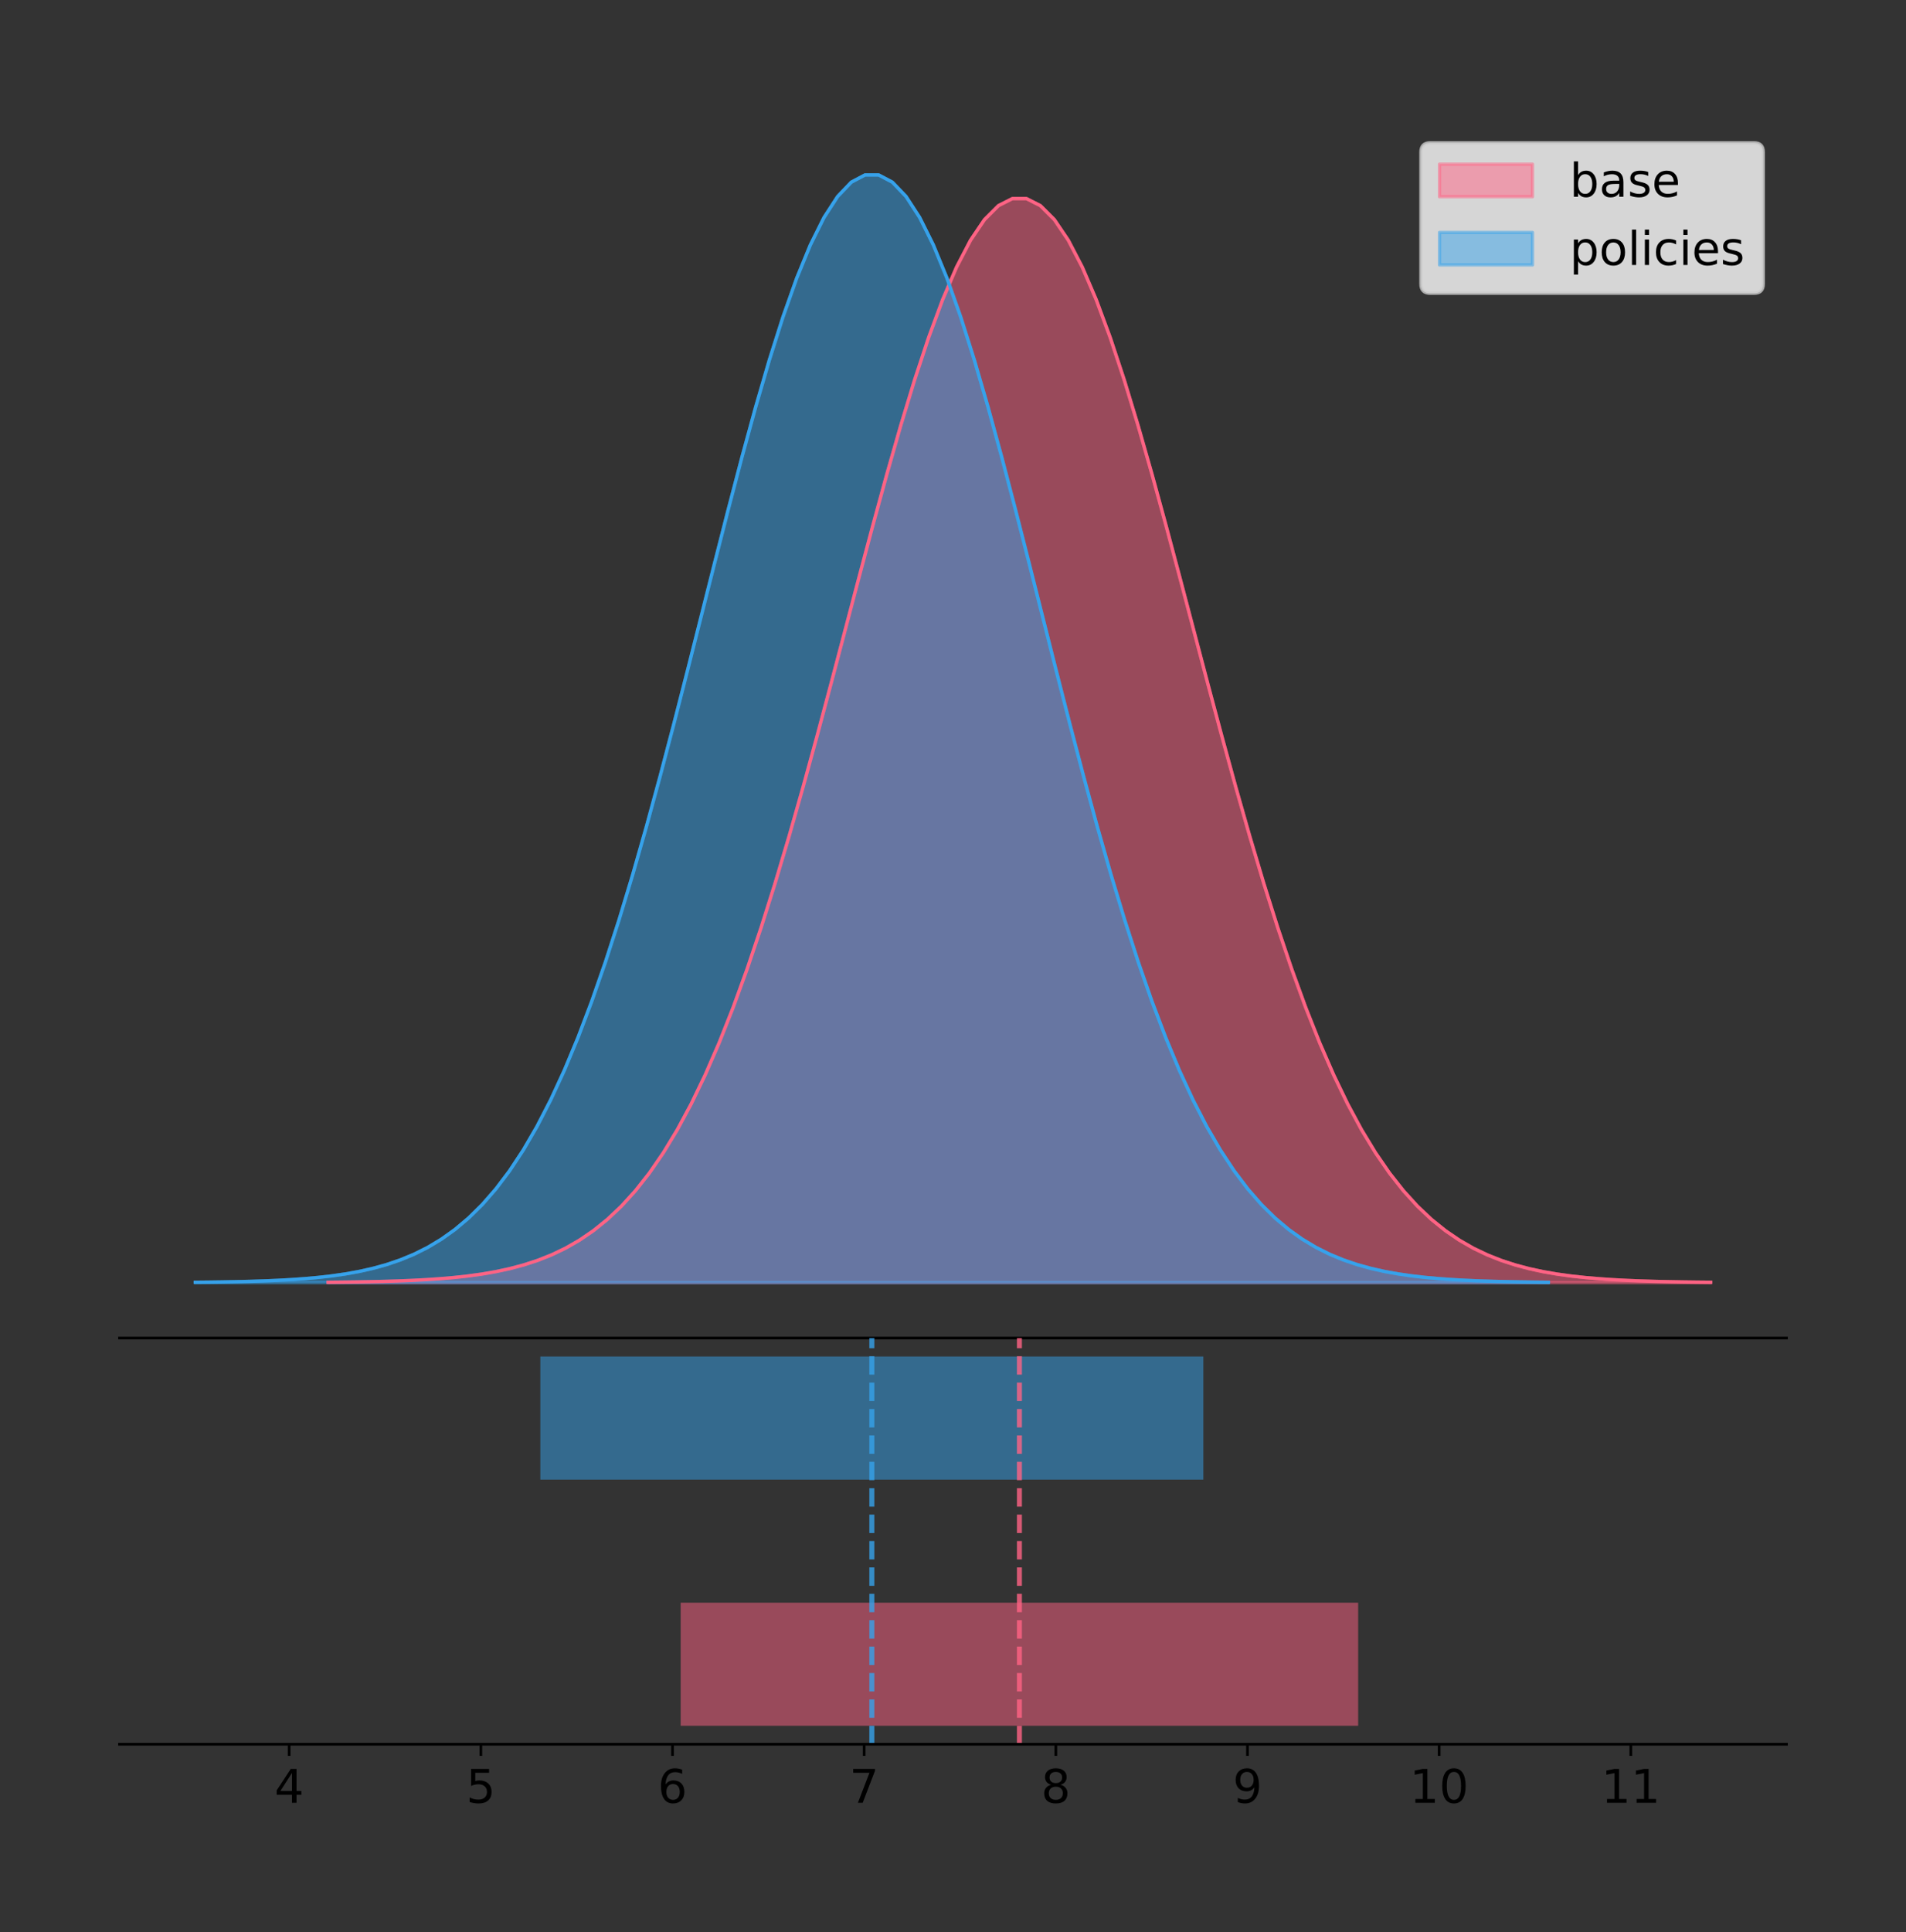 <?xml version="1.0" encoding="utf-8" standalone="no"?>
<!DOCTYPE svg PUBLIC "-//W3C//DTD SVG 1.1//EN"
  "http://www.w3.org/Graphics/SVG/1.1/DTD/svg11.dtd">
<!-- Created with matplotlib (https://matplotlib.org/) -->
<svg height="581.789pt" version="1.1" viewBox="0 0 574.2 581.789" width="574.2pt" xmlns="http://www.w3.org/2000/svg" xmlns:xlink="http://www.w3.org/1999/xlink">
 <rect x="0" y="0" width="574.2" height="581.789" fill="#333333" stroke="none"/>
 <defs>
  <style type="text/css">
*{stroke-linecap:butt;stroke-linejoin:round;}
  </style>
 </defs>
 <g id="figure_1">
  <g id="patch_1">
   <path d="M 0 581.789 
L 574.2 581.789 
L 574.2 0 
L 0 0 
z
" style="fill:none;"/>
  </g>
  <g id="axes_1">
   <g id="patch_2">
    <path d="M 36 402.93 
L 538.2 402.93 
L 538.2 36 
L 36 36 
z
" style="fill:none;"/>
   </g>
   <g id="PolyCollection_1">
    <defs>
     <path d="M 98.844 -195.538 
L 98.844 -195.648 
L 103.052 -195.689 
L 107.259 -195.745 
L 111.466 -195.819 
L 115.674 -195.917 
L 119.881 -196.046 
L 124.088 -196.216 
L 128.296 -196.435 
L 132.503 -196.719 
L 136.711 -197.081 
L 140.918 -197.542 
L 145.125 -198.123 
L 149.333 -198.851 
L 153.54 -199.756 
L 157.747 -200.874 
L 161.955 -202.244 
L 166.162 -203.911 
L 170.369 -205.924 
L 174.577 -208.338 
L 178.784 -211.21 
L 182.991 -214.601 
L 187.199 -218.576 
L 191.406 -223.198 
L 195.614 -228.531 
L 199.821 -234.636 
L 204.028 -241.569 
L 208.236 -249.379 
L 212.443 -258.104 
L 216.65 -267.77 
L 220.858 -278.386 
L 225.065 -289.944 
L 229.272 -302.415 
L 233.48 -315.745 
L 237.687 -329.858 
L 241.895 -344.651 
L 246.102 -359.996 
L 250.309 -375.739 
L 254.517 -391.704 
L 258.724 -407.694 
L 262.931 -423.493 
L 267.139 -438.876 
L 271.346 -453.605 
L 275.553 -467.445 
L 279.761 -480.162 
L 283.968 -491.535 
L 288.175 -501.358 
L 292.383 -509.452 
L 296.59 -515.662 
L 300.798 -519.87 
L 305.005 -521.995 
L 309.212 -521.995 
L 313.42 -519.87 
L 317.627 -515.662 
L 321.834 -509.452 
L 326.042 -501.358 
L 330.249 -491.535 
L 334.456 -480.162 
L 338.664 -467.445 
L 342.871 -453.605 
L 347.078 -438.876 
L 351.286 -423.493 
L 355.493 -407.694 
L 359.701 -391.704 
L 363.908 -375.739 
L 368.115 -359.996 
L 372.323 -344.651 
L 376.53 -329.858 
L 380.737 -315.745 
L 384.945 -302.415 
L 389.152 -289.944 
L 393.359 -278.386 
L 397.567 -267.77 
L 401.774 -258.104 
L 405.981 -249.379 
L 410.189 -241.569 
L 414.396 -234.636 
L 418.604 -228.531 
L 422.811 -223.198 
L 427.018 -218.576 
L 431.226 -214.601 
L 435.433 -211.21 
L 439.64 -208.338 
L 443.848 -205.924 
L 448.055 -203.911 
L 452.262 -202.244 
L 456.47 -200.874 
L 460.677 -199.756 
L 464.884 -198.851 
L 469.092 -198.123 
L 473.299 -197.542 
L 477.507 -197.081 
L 481.714 -196.719 
L 485.921 -196.435 
L 490.129 -196.216 
L 494.336 -196.046 
L 498.543 -195.917 
L 502.751 -195.819 
L 506.958 -195.745 
L 511.165 -195.689 
L 515.373 -195.648 
L 515.373 -195.538 
L 515.373 -195.538 
L 511.165 -195.538 
L 506.958 -195.538 
L 502.751 -195.538 
L 498.543 -195.538 
L 494.336 -195.538 
L 490.129 -195.538 
L 485.921 -195.538 
L 481.714 -195.538 
L 477.507 -195.538 
L 473.299 -195.538 
L 469.092 -195.538 
L 464.884 -195.538 
L 460.677 -195.538 
L 456.47 -195.538 
L 452.262 -195.538 
L 448.055 -195.538 
L 443.848 -195.538 
L 439.64 -195.538 
L 435.433 -195.538 
L 431.226 -195.538 
L 427.018 -195.538 
L 422.811 -195.538 
L 418.604 -195.538 
L 414.396 -195.538 
L 410.189 -195.538 
L 405.981 -195.538 
L 401.774 -195.538 
L 397.567 -195.538 
L 393.359 -195.538 
L 389.152 -195.538 
L 384.945 -195.538 
L 380.737 -195.538 
L 376.53 -195.538 
L 372.323 -195.538 
L 368.115 -195.538 
L 363.908 -195.538 
L 359.701 -195.538 
L 355.493 -195.538 
L 351.286 -195.538 
L 347.078 -195.538 
L 342.871 -195.538 
L 338.664 -195.538 
L 334.456 -195.538 
L 330.249 -195.538 
L 326.042 -195.538 
L 321.834 -195.538 
L 317.627 -195.538 
L 313.42 -195.538 
L 309.212 -195.538 
L 305.005 -195.538 
L 300.798 -195.538 
L 296.59 -195.538 
L 292.383 -195.538 
L 288.175 -195.538 
L 283.968 -195.538 
L 279.761 -195.538 
L 275.553 -195.538 
L 271.346 -195.538 
L 267.139 -195.538 
L 262.931 -195.538 
L 258.724 -195.538 
L 254.517 -195.538 
L 250.309 -195.538 
L 246.102 -195.538 
L 241.895 -195.538 
L 237.687 -195.538 
L 233.48 -195.538 
L 229.272 -195.538 
L 225.065 -195.538 
L 220.858 -195.538 
L 216.65 -195.538 
L 212.443 -195.538 
L 208.236 -195.538 
L 204.028 -195.538 
L 199.821 -195.538 
L 195.614 -195.538 
L 191.406 -195.538 
L 187.199 -195.538 
L 182.991 -195.538 
L 178.784 -195.538 
L 174.577 -195.538 
L 170.369 -195.538 
L 166.162 -195.538 
L 161.955 -195.538 
L 157.747 -195.538 
L 153.54 -195.538 
L 149.333 -195.538 
L 145.125 -195.538 
L 140.918 -195.538 
L 136.711 -195.538 
L 132.503 -195.538 
L 128.296 -195.538 
L 124.088 -195.538 
L 119.881 -195.538 
L 115.674 -195.538 
L 111.466 -195.538 
L 107.259 -195.538 
L 103.052 -195.538 
L 98.844 -195.538 
z
" id="mbcbeb01ef1" style="stroke:#ff6384;stroke-opacity:0.5;"/>
    </defs>
    <g clip-path="url(#p8e6ff3e3a2)">
     <use style="fill:#ff6384;fill-opacity:0.5;stroke:#ff6384;stroke-opacity:0.5;" x="0" xlink:href="#mbcbeb01ef1" y="581.789"/>
    </g>
   </g>
   <g id="PolyCollection_2">
    <defs>
     <path d="M 58.827 -195.538 
L 58.827 -195.65 
L 62.945 -195.692 
L 67.062 -195.749 
L 71.18 -195.825 
L 75.298 -195.925 
L 79.415 -196.058 
L 83.533 -196.23 
L 87.65 -196.455 
L 91.768 -196.744 
L 95.886 -197.115 
L 100.003 -197.585 
L 104.121 -198.179 
L 108.239 -198.923 
L 112.356 -199.848 
L 116.474 -200.99 
L 120.591 -202.39 
L 124.709 -204.093 
L 128.827 -206.151 
L 132.944 -208.617 
L 137.062 -211.552 
L 141.179 -215.017 
L 145.297 -219.078 
L 149.415 -223.801 
L 153.532 -229.25 
L 157.65 -235.488 
L 161.767 -242.572 
L 165.885 -250.552 
L 170.003 -259.468 
L 174.12 -269.344 
L 178.238 -280.192 
L 182.355 -292.002 
L 186.473 -304.744 
L 190.591 -318.365 
L 194.708 -332.786 
L 198.826 -347.901 
L 202.943 -363.58 
L 207.061 -379.667 
L 211.179 -395.98 
L 215.296 -412.318 
L 219.414 -428.462 
L 223.531 -444.18 
L 227.649 -459.23 
L 231.767 -473.372 
L 235.884 -486.366 
L 240.002 -497.987 
L 244.119 -508.025 
L 248.237 -516.294 
L 252.355 -522.64 
L 256.472 -526.94 
L 260.59 -529.111 
L 264.707 -529.111 
L 268.825 -526.94 
L 272.943 -522.64 
L 277.06 -516.294 
L 281.178 -508.025 
L 285.295 -497.987 
L 289.413 -486.366 
L 293.531 -473.372 
L 297.648 -459.23 
L 301.766 -444.18 
L 305.883 -428.462 
L 310.001 -412.318 
L 314.119 -395.98 
L 318.236 -379.667 
L 322.354 -363.58 
L 326.471 -347.901 
L 330.589 -332.786 
L 334.707 -318.365 
L 338.824 -304.744 
L 342.942 -292.002 
L 347.059 -280.192 
L 351.177 -269.344 
L 355.295 -259.468 
L 359.412 -250.552 
L 363.53 -242.572 
L 367.648 -235.488 
L 371.765 -229.25 
L 375.883 -223.801 
L 380 -219.078 
L 384.118 -215.017 
L 388.236 -211.552 
L 392.353 -208.617 
L 396.471 -206.151 
L 400.588 -204.093 
L 404.706 -202.39 
L 408.824 -200.99 
L 412.941 -199.848 
L 417.059 -198.923 
L 421.176 -198.179 
L 425.294 -197.585 
L 429.412 -197.115 
L 433.529 -196.744 
L 437.647 -196.455 
L 441.764 -196.23 
L 445.882 -196.058 
L 450 -195.925 
L 454.117 -195.825 
L 458.235 -195.749 
L 462.352 -195.692 
L 466.47 -195.65 
L 466.47 -195.538 
L 466.47 -195.538 
L 462.352 -195.538 
L 458.235 -195.538 
L 454.117 -195.538 
L 450 -195.538 
L 445.882 -195.538 
L 441.764 -195.538 
L 437.647 -195.538 
L 433.529 -195.538 
L 429.412 -195.538 
L 425.294 -195.538 
L 421.176 -195.538 
L 417.059 -195.538 
L 412.941 -195.538 
L 408.824 -195.538 
L 404.706 -195.538 
L 400.588 -195.538 
L 396.471 -195.538 
L 392.353 -195.538 
L 388.236 -195.538 
L 384.118 -195.538 
L 380 -195.538 
L 375.883 -195.538 
L 371.765 -195.538 
L 367.648 -195.538 
L 363.53 -195.538 
L 359.412 -195.538 
L 355.295 -195.538 
L 351.177 -195.538 
L 347.059 -195.538 
L 342.942 -195.538 
L 338.824 -195.538 
L 334.707 -195.538 
L 330.589 -195.538 
L 326.471 -195.538 
L 322.354 -195.538 
L 318.236 -195.538 
L 314.119 -195.538 
L 310.001 -195.538 
L 305.883 -195.538 
L 301.766 -195.538 
L 297.648 -195.538 
L 293.531 -195.538 
L 289.413 -195.538 
L 285.295 -195.538 
L 281.178 -195.538 
L 277.06 -195.538 
L 272.943 -195.538 
L 268.825 -195.538 
L 264.707 -195.538 
L 260.59 -195.538 
L 256.472 -195.538 
L 252.355 -195.538 
L 248.237 -195.538 
L 244.119 -195.538 
L 240.002 -195.538 
L 235.884 -195.538 
L 231.767 -195.538 
L 227.649 -195.538 
L 223.531 -195.538 
L 219.414 -195.538 
L 215.296 -195.538 
L 211.179 -195.538 
L 207.061 -195.538 
L 202.943 -195.538 
L 198.826 -195.538 
L 194.708 -195.538 
L 190.591 -195.538 
L 186.473 -195.538 
L 182.355 -195.538 
L 178.238 -195.538 
L 174.12 -195.538 
L 170.003 -195.538 
L 165.885 -195.538 
L 161.767 -195.538 
L 157.65 -195.538 
L 153.532 -195.538 
L 149.415 -195.538 
L 145.297 -195.538 
L 141.179 -195.538 
L 137.062 -195.538 
L 132.944 -195.538 
L 128.827 -195.538 
L 124.709 -195.538 
L 120.591 -195.538 
L 116.474 -195.538 
L 112.356 -195.538 
L 108.239 -195.538 
L 104.121 -195.538 
L 100.003 -195.538 
L 95.886 -195.538 
L 91.768 -195.538 
L 87.65 -195.538 
L 83.533 -195.538 
L 79.415 -195.538 
L 75.298 -195.538 
L 71.18 -195.538 
L 67.062 -195.538 
L 62.945 -195.538 
L 58.827 -195.538 
z
" id="m33608fe6b0" style="stroke:#36a2eb;stroke-opacity:0.5;"/>
    </defs>
    <g clip-path="url(#p8e6ff3e3a2)">
     <use style="fill:#36a2eb;fill-opacity:0.5;stroke:#36a2eb;stroke-opacity:0.5;" x="0" xlink:href="#m33608fe6b0" y="581.789"/>
    </g>
   </g>
   <g id="line2d_1">
    <path clip-path="url(#p8e6ff3e3a2)" d="M 98.844 386.142 
L 103.052 386.1 
L 107.259 386.045 
L 111.466 385.971 
L 115.674 385.872 
L 119.881 385.743 
L 124.088 385.574 
L 128.296 385.354 
L 132.503 385.071 
L 136.711 384.708 
L 140.918 384.248 
L 145.125 383.667 
L 149.333 382.939 
L 153.54 382.033 
L 157.747 380.916 
L 161.955 379.546 
L 166.162 377.878 
L 170.369 375.865 
L 174.577 373.451 
L 178.784 370.579 
L 182.991 367.188 
L 187.199 363.213 
L 191.406 358.592 
L 195.614 353.259 
L 199.821 347.154 
L 204.028 340.22 
L 208.236 332.411 
L 212.443 323.685 
L 216.65 314.02 
L 220.858 303.403 
L 225.065 291.845 
L 229.272 279.375 
L 233.48 266.044 
L 237.687 251.931 
L 241.895 237.138 
L 246.102 221.794 
L 250.309 206.05 
L 254.517 190.085 
L 258.724 174.096 
L 262.931 158.296 
L 267.139 142.914 
L 271.346 128.184 
L 275.553 114.345 
L 279.761 101.627 
L 283.968 90.255 
L 288.175 80.431 
L 292.383 72.338 
L 296.59 66.128 
L 300.798 61.919 
L 305.005 59.795 
L 309.212 59.795 
L 313.42 61.919 
L 317.627 66.128 
L 321.834 72.338 
L 326.042 80.431 
L 330.249 90.255 
L 334.456 101.627 
L 338.664 114.345 
L 342.871 128.184 
L 347.078 142.914 
L 351.286 158.296 
L 355.493 174.096 
L 359.701 190.085 
L 363.908 206.05 
L 368.115 221.794 
L 372.323 237.138 
L 376.53 251.931 
L 380.737 266.044 
L 384.945 279.375 
L 389.152 291.845 
L 393.359 303.403 
L 397.567 314.02 
L 401.774 323.685 
L 405.981 332.411 
L 410.189 340.22 
L 414.396 347.154 
L 418.604 353.259 
L 422.811 358.592 
L 427.018 363.213 
L 431.226 367.188 
L 435.433 370.579 
L 439.64 373.451 
L 443.848 375.865 
L 448.055 377.878 
L 452.262 379.546 
L 456.47 380.916 
L 460.677 382.033 
L 464.884 382.939 
L 469.092 383.667 
L 473.299 384.248 
L 477.507 384.708 
L 481.714 385.071 
L 485.921 385.354 
L 490.129 385.574 
L 494.336 385.743 
L 498.543 385.872 
L 502.751 385.971 
L 506.958 386.045 
L 511.165 386.1 
L 515.373 386.142 
" style="fill:none;stroke:#ff6384;stroke-linecap:square;"/>
   </g>
   <g id="line2d_2">
    <path clip-path="url(#p8e6ff3e3a2)" d="M 58.827 386.139 
L 62.945 386.097 
L 67.062 386.04 
L 71.18 385.965 
L 75.298 385.864 
L 79.415 385.732 
L 83.533 385.559 
L 87.65 385.334 
L 91.768 385.045 
L 95.886 384.675 
L 100.003 384.204 
L 104.121 383.61 
L 108.239 382.867 
L 112.356 381.941 
L 116.474 380.799 
L 120.591 379.399 
L 124.709 377.696 
L 128.827 375.639 
L 132.944 373.172 
L 137.062 370.238 
L 141.179 366.772 
L 145.297 362.711 
L 149.415 357.989 
L 153.532 352.539 
L 157.65 346.301 
L 161.767 339.217 
L 165.885 331.237 
L 170.003 322.322 
L 174.12 312.445 
L 178.238 301.597 
L 182.355 289.787 
L 186.473 277.045 
L 190.591 263.424 
L 194.708 249.004 
L 198.826 233.888 
L 202.943 218.209 
L 207.061 202.123 
L 211.179 185.809 
L 215.296 169.471 
L 219.414 153.327 
L 223.531 137.61 
L 227.649 122.559 
L 231.767 108.418 
L 235.884 95.423 
L 240.002 83.803 
L 244.119 73.765 
L 248.237 65.495 
L 252.355 59.15 
L 256.472 54.85 
L 260.59 52.679 
L 264.707 52.679 
L 268.825 54.85 
L 272.943 59.15 
L 277.06 65.495 
L 281.178 73.765 
L 285.295 83.803 
L 289.413 95.423 
L 293.531 108.418 
L 297.648 122.559 
L 301.766 137.61 
L 305.883 153.327 
L 310.001 169.471 
L 314.119 185.809 
L 318.236 202.123 
L 322.354 218.209 
L 326.471 233.888 
L 330.589 249.004 
L 334.707 263.424 
L 338.824 277.045 
L 342.942 289.787 
L 347.059 301.597 
L 351.177 312.445 
L 355.295 322.322 
L 359.412 331.237 
L 363.53 339.217 
L 367.648 346.301 
L 371.765 352.539 
L 375.883 357.989 
L 380 362.711 
L 384.118 366.772 
L 388.236 370.238 
L 392.353 373.172 
L 396.471 375.639 
L 400.588 377.696 
L 404.706 379.399 
L 408.824 380.799 
L 412.941 381.941 
L 417.059 382.867 
L 421.176 383.61 
L 425.294 384.204 
L 429.412 384.675 
L 433.529 385.045 
L 437.647 385.334 
L 441.764 385.559 
L 445.882 385.732 
L 450 385.864 
L 454.117 385.965 
L 458.235 386.04 
L 462.352 386.097 
L 466.47 386.139 
" style="fill:none;stroke:#36a2eb;stroke-linecap:square;"/>
   </g>
   <g id="patch_3">
    <path d="M 36 402.93 
L 538.2 402.93 
" style="fill:none;stroke:#000000;stroke-linecap:square;stroke-linejoin:miter;stroke-width:0.8;"/>
   </g>
   <g id="legend_1">
    <g id="patch_4">
     <path d="M 430.873 88.299 
L 528.4 88.299 
Q 531.2 88.299 531.2 85.499 
L 531.2 45.8 
Q 531.2 43 528.4 43 
L 430.873 43 
Q 428.072 43 428.072 45.8 
L 428.072 85.499 
Q 428.072 88.299 430.873 88.299 
z
" style="fill:#ffffff;opacity:0.8;stroke:#cccccc;stroke-linejoin:miter;"/>
    </g>
    <g id="patch_5">
     <path d="M 433.673 59.238 
L 461.673 59.238 
L 461.673 49.438 
L 433.673 49.438 
z
" style="fill:#ff6384;opacity:0.5;stroke:#ff6384;stroke-linejoin:miter;"/>
    </g>
    <g id="text_1">
     <!-- base -->
     <defs>
      <path d="M 48.688 27.297 
Q 48.688 37.203 44.609 42.844 
Q 40.531 48.484 33.406 48.484 
Q 26.266 48.484 22.188 42.844 
Q 18.109 37.203 18.109 27.297 
Q 18.109 17.391 22.188 11.75 
Q 26.266 6.109 33.406 6.109 
Q 40.531 6.109 44.609 11.75 
Q 48.688 17.391 48.688 27.297 
z
M 18.109 46.391 
Q 20.953 51.266 25.266 53.625 
Q 29.594 56 35.594 56 
Q 45.562 56 51.781 48.094 
Q 58.016 40.188 58.016 27.297 
Q 58.016 14.406 51.781 6.484 
Q 45.562 -1.422 35.594 -1.422 
Q 29.594 -1.422 25.266 0.953 
Q 20.953 3.328 18.109 8.203 
L 18.109 0 
L 9.078 0 
L 9.078 75.984 
L 18.109 75.984 
z
" id="DejaVuSans-98"/>
      <path d="M 34.281 27.484 
Q 23.391 27.484 19.188 25 
Q 14.984 22.516 14.984 16.5 
Q 14.984 11.719 18.141 8.906 
Q 21.297 6.109 26.703 6.109 
Q 34.188 6.109 38.703 11.406 
Q 43.219 16.703 43.219 25.484 
L 43.219 27.484 
z
M 52.203 31.203 
L 52.203 0 
L 43.219 0 
L 43.219 8.297 
Q 40.141 3.328 35.547 0.953 
Q 30.953 -1.422 24.312 -1.422 
Q 15.922 -1.422 10.953 3.297 
Q 6 8.016 6 15.922 
Q 6 25.141 12.172 29.828 
Q 18.359 34.516 30.609 34.516 
L 43.219 34.516 
L 43.219 35.406 
Q 43.219 41.609 39.141 45 
Q 35.062 48.391 27.688 48.391 
Q 23 48.391 18.547 47.266 
Q 14.109 46.141 10.016 43.891 
L 10.016 52.203 
Q 14.938 54.109 19.578 55.047 
Q 24.219 56 28.609 56 
Q 40.484 56 46.344 49.844 
Q 52.203 43.703 52.203 31.203 
z
" id="DejaVuSans-97"/>
      <path d="M 44.281 53.078 
L 44.281 44.578 
Q 40.484 46.531 36.375 47.5 
Q 32.281 48.484 27.875 48.484 
Q 21.188 48.484 17.844 46.438 
Q 14.5 44.391 14.5 40.281 
Q 14.5 37.156 16.891 35.375 
Q 19.281 33.594 26.516 31.984 
L 29.594 31.297 
Q 39.156 29.25 43.188 25.516 
Q 47.219 21.781 47.219 15.094 
Q 47.219 7.469 41.188 3.016 
Q 35.156 -1.422 24.609 -1.422 
Q 20.219 -1.422 15.453 -0.562 
Q 10.688 0.297 5.422 2 
L 5.422 11.281 
Q 10.406 8.688 15.234 7.391 
Q 20.062 6.109 24.812 6.109 
Q 31.156 6.109 34.562 8.281 
Q 37.984 10.453 37.984 14.406 
Q 37.984 18.062 35.516 20.016 
Q 33.062 21.969 24.703 23.781 
L 21.578 24.516 
Q 13.234 26.266 9.516 29.906 
Q 5.812 33.547 5.812 39.891 
Q 5.812 47.609 11.281 51.797 
Q 16.75 56 26.812 56 
Q 31.781 56 36.172 55.266 
Q 40.578 54.547 44.281 53.078 
z
" id="DejaVuSans-115"/>
      <path d="M 56.203 29.594 
L 56.203 25.203 
L 14.891 25.203 
Q 15.484 15.922 20.484 11.062 
Q 25.484 6.203 34.422 6.203 
Q 39.594 6.203 44.453 7.469 
Q 49.312 8.734 54.109 11.281 
L 54.109 2.781 
Q 49.266 0.734 44.188 -0.344 
Q 39.109 -1.422 33.891 -1.422 
Q 20.797 -1.422 13.156 6.188 
Q 5.516 13.812 5.516 26.812 
Q 5.516 40.234 12.766 48.109 
Q 20.016 56 32.328 56 
Q 43.359 56 49.781 48.891 
Q 56.203 41.797 56.203 29.594 
z
M 47.219 32.234 
Q 47.125 39.594 43.094 43.984 
Q 39.062 48.391 32.422 48.391 
Q 24.906 48.391 20.391 44.141 
Q 15.875 39.891 15.188 32.172 
z
" id="DejaVuSans-101"/>
     </defs>
     <g transform="translate(472.873 59.238)scale(0.14 -0.14)">
      <use xlink:href="#DejaVuSans-98"/>
      <use x="63.477" xlink:href="#DejaVuSans-97"/>
      <use x="124.756" xlink:href="#DejaVuSans-115"/>
      <use x="176.855" xlink:href="#DejaVuSans-101"/>
     </g>
    </g>
    <g id="patch_6">
     <path d="M 433.673 79.787 
L 461.673 79.787 
L 461.673 69.987 
L 433.673 69.987 
z
" style="fill:#36a2eb;opacity:0.5;stroke:#36a2eb;stroke-linejoin:miter;"/>
    </g>
    <g id="text_2">
     <!-- policies -->
     <defs>
      <path d="M 18.109 8.203 
L 18.109 -20.797 
L 9.078 -20.797 
L 9.078 54.688 
L 18.109 54.688 
L 18.109 46.391 
Q 20.953 51.266 25.266 53.625 
Q 29.594 56 35.594 56 
Q 45.562 56 51.781 48.094 
Q 58.016 40.188 58.016 27.297 
Q 58.016 14.406 51.781 6.484 
Q 45.562 -1.422 35.594 -1.422 
Q 29.594 -1.422 25.266 0.953 
Q 20.953 3.328 18.109 8.203 
z
M 48.688 27.297 
Q 48.688 37.203 44.609 42.844 
Q 40.531 48.484 33.406 48.484 
Q 26.266 48.484 22.188 42.844 
Q 18.109 37.203 18.109 27.297 
Q 18.109 17.391 22.188 11.75 
Q 26.266 6.109 33.406 6.109 
Q 40.531 6.109 44.609 11.75 
Q 48.688 17.391 48.688 27.297 
z
" id="DejaVuSans-112"/>
      <path d="M 30.609 48.391 
Q 23.391 48.391 19.188 42.75 
Q 14.984 37.109 14.984 27.297 
Q 14.984 17.484 19.156 11.844 
Q 23.344 6.203 30.609 6.203 
Q 37.797 6.203 41.984 11.859 
Q 46.188 17.531 46.188 27.297 
Q 46.188 37.016 41.984 42.703 
Q 37.797 48.391 30.609 48.391 
z
M 30.609 56 
Q 42.328 56 49.016 48.375 
Q 55.719 40.766 55.719 27.297 
Q 55.719 13.875 49.016 6.219 
Q 42.328 -1.422 30.609 -1.422 
Q 18.844 -1.422 12.172 6.219 
Q 5.516 13.875 5.516 27.297 
Q 5.516 40.766 12.172 48.375 
Q 18.844 56 30.609 56 
z
" id="DejaVuSans-111"/>
      <path d="M 9.422 75.984 
L 18.406 75.984 
L 18.406 0 
L 9.422 0 
z
" id="DejaVuSans-108"/>
      <path d="M 9.422 54.688 
L 18.406 54.688 
L 18.406 0 
L 9.422 0 
z
M 9.422 75.984 
L 18.406 75.984 
L 18.406 64.594 
L 9.422 64.594 
z
" id="DejaVuSans-105"/>
      <path d="M 48.781 52.594 
L 48.781 44.188 
Q 44.969 46.297 41.141 47.344 
Q 37.312 48.391 33.406 48.391 
Q 24.656 48.391 19.812 42.844 
Q 14.984 37.312 14.984 27.297 
Q 14.984 17.281 19.812 11.734 
Q 24.656 6.203 33.406 6.203 
Q 37.312 6.203 41.141 7.25 
Q 44.969 8.297 48.781 10.406 
L 48.781 2.094 
Q 45.016 0.344 40.984 -0.531 
Q 36.969 -1.422 32.422 -1.422 
Q 20.062 -1.422 12.781 6.344 
Q 5.516 14.109 5.516 27.297 
Q 5.516 40.672 12.859 48.328 
Q 20.219 56 33.016 56 
Q 37.156 56 41.109 55.141 
Q 45.062 54.297 48.781 52.594 
z
" id="DejaVuSans-99"/>
     </defs>
     <g transform="translate(472.873 79.787)scale(0.14 -0.14)">
      <use xlink:href="#DejaVuSans-112"/>
      <use x="63.477" xlink:href="#DejaVuSans-111"/>
      <use x="124.658" xlink:href="#DejaVuSans-108"/>
      <use x="152.441" xlink:href="#DejaVuSans-105"/>
      <use x="180.225" xlink:href="#DejaVuSans-99"/>
      <use x="235.205" xlink:href="#DejaVuSans-105"/>
      <use x="262.988" xlink:href="#DejaVuSans-101"/>
      <use x="324.512" xlink:href="#DejaVuSans-115"/>
     </g>
    </g>
   </g>
  </g>
  <g id="axes_2">
   <g id="patch_7">
    <path d="M 36 525.24 
L 538.2 525.24 
L 538.2 402.93 
L 36 402.93 
z
" style="fill:none;"/>
   </g>
   <g id="patch_8">
    <path clip-path="url(#p3cc6e305fd)" d="M 205.059 519.68 
L 409.158 519.68 
L 409.158 482.617 
L 205.059 482.617 
z
" style="fill:#ff6384;opacity:0.5;"/>
   </g>
   <g id="patch_9">
    <path clip-path="url(#p3cc6e305fd)" d="M 162.776 445.553 
L 362.521 445.553 
L 362.521 408.49 
L 162.776 408.49 
z
" style="fill:#36a2eb;opacity:0.5;"/>
   </g>
   <g id="matplotlib.axis_1">
    <g id="xtick_1">
     <g id="line2d_3">
      <defs>
       <path d="M 0 0 
L 0 3.5 
" id="m34e550c9f8" style="stroke:#000000;stroke-width:0.8;"/>
      </defs>
      <g>
       <use style="stroke:#000000;stroke-width:0.8;" x="87.119" xlink:href="#m34e550c9f8" y="525.24"/>
      </g>
     </g>
     <g id="text_3">
      <!-- 4 -->
      <defs>
       <path d="M 37.797 64.312 
L 12.891 25.391 
L 37.797 25.391 
z
M 35.203 72.906 
L 47.609 72.906 
L 47.609 25.391 
L 58.016 25.391 
L 58.016 17.188 
L 47.609 17.188 
L 47.609 0 
L 37.797 0 
L 37.797 17.188 
L 4.891 17.188 
L 4.891 26.703 
z
" id="DejaVuSans-52"/>
      </defs>
      <g transform="translate(82.665 542.878)scale(0.14 -0.14)">
       <use xlink:href="#DejaVuSans-52"/>
      </g>
     </g>
    </g>
    <g id="xtick_2">
     <g id="line2d_4">
      <g>
       <use style="stroke:#000000;stroke-width:0.8;" x="144.859" xlink:href="#m34e550c9f8" y="525.24"/>
      </g>
     </g>
     <g id="text_4">
      <!-- 5 -->
      <defs>
       <path d="M 10.797 72.906 
L 49.516 72.906 
L 49.516 64.594 
L 19.828 64.594 
L 19.828 46.734 
Q 21.969 47.469 24.109 47.828 
Q 26.266 48.188 28.422 48.188 
Q 40.625 48.188 47.75 41.5 
Q 54.891 34.812 54.891 23.391 
Q 54.891 11.625 47.562 5.094 
Q 40.234 -1.422 26.906 -1.422 
Q 22.312 -1.422 17.547 -0.641 
Q 12.797 0.141 7.719 1.703 
L 7.719 11.625 
Q 12.109 9.234 16.797 8.062 
Q 21.484 6.891 26.703 6.891 
Q 35.156 6.891 40.078 11.328 
Q 45.016 15.766 45.016 23.391 
Q 45.016 31 40.078 35.438 
Q 35.156 39.891 26.703 39.891 
Q 22.75 39.891 18.812 39.016 
Q 14.891 38.141 10.797 36.281 
z
" id="DejaVuSans-53"/>
      </defs>
      <g transform="translate(140.405 542.878)scale(0.14 -0.14)">
       <use xlink:href="#DejaVuSans-53"/>
      </g>
     </g>
    </g>
    <g id="xtick_3">
     <g id="line2d_5">
      <g>
       <use style="stroke:#000000;stroke-width:0.8;" x="202.599" xlink:href="#m34e550c9f8" y="525.24"/>
      </g>
     </g>
     <g id="text_5">
      <!-- 6 -->
      <defs>
       <path d="M 33.016 40.375 
Q 26.375 40.375 22.484 35.828 
Q 18.609 31.297 18.609 23.391 
Q 18.609 15.531 22.484 10.953 
Q 26.375 6.391 33.016 6.391 
Q 39.656 6.391 43.531 10.953 
Q 47.406 15.531 47.406 23.391 
Q 47.406 31.297 43.531 35.828 
Q 39.656 40.375 33.016 40.375 
z
M 52.594 71.297 
L 52.594 62.312 
Q 48.875 64.062 45.094 64.984 
Q 41.312 65.922 37.594 65.922 
Q 27.828 65.922 22.672 59.328 
Q 17.531 52.734 16.797 39.406 
Q 19.672 43.656 24.016 45.922 
Q 28.375 48.188 33.594 48.188 
Q 44.578 48.188 50.953 41.516 
Q 57.328 34.859 57.328 23.391 
Q 57.328 12.156 50.688 5.359 
Q 44.047 -1.422 33.016 -1.422 
Q 20.359 -1.422 13.672 8.266 
Q 6.984 17.969 6.984 36.375 
Q 6.984 53.656 15.188 63.938 
Q 23.391 74.219 37.203 74.219 
Q 40.922 74.219 44.703 73.484 
Q 48.484 72.75 52.594 71.297 
z
" id="DejaVuSans-54"/>
      </defs>
      <g transform="translate(198.145 542.878)scale(0.14 -0.14)">
       <use xlink:href="#DejaVuSans-54"/>
      </g>
     </g>
    </g>
    <g id="xtick_4">
     <g id="line2d_6">
      <g>
       <use style="stroke:#000000;stroke-width:0.8;" x="260.339" xlink:href="#m34e550c9f8" y="525.24"/>
      </g>
     </g>
     <g id="text_6">
      <!-- 7 -->
      <defs>
       <path d="M 8.203 72.906 
L 55.078 72.906 
L 55.078 68.703 
L 28.609 0 
L 18.312 0 
L 43.219 64.594 
L 8.203 64.594 
z
" id="DejaVuSans-55"/>
      </defs>
      <g transform="translate(255.885 542.878)scale(0.14 -0.14)">
       <use xlink:href="#DejaVuSans-55"/>
      </g>
     </g>
    </g>
    <g id="xtick_5">
     <g id="line2d_7">
      <g>
       <use style="stroke:#000000;stroke-width:0.8;" x="318.079" xlink:href="#m34e550c9f8" y="525.24"/>
      </g>
     </g>
     <g id="text_7">
      <!-- 8 -->
      <defs>
       <path d="M 31.781 34.625 
Q 24.75 34.625 20.719 30.859 
Q 16.703 27.094 16.703 20.516 
Q 16.703 13.922 20.719 10.156 
Q 24.75 6.391 31.781 6.391 
Q 38.812 6.391 42.859 10.172 
Q 46.922 13.969 46.922 20.516 
Q 46.922 27.094 42.891 30.859 
Q 38.875 34.625 31.781 34.625 
z
M 21.922 38.812 
Q 15.578 40.375 12.031 44.719 
Q 8.5 49.078 8.5 55.328 
Q 8.5 64.062 14.719 69.141 
Q 20.953 74.219 31.781 74.219 
Q 42.672 74.219 48.875 69.141 
Q 55.078 64.062 55.078 55.328 
Q 55.078 49.078 51.531 44.719 
Q 48 40.375 41.703 38.812 
Q 48.828 37.156 52.797 32.312 
Q 56.781 27.484 56.781 20.516 
Q 56.781 9.906 50.312 4.234 
Q 43.844 -1.422 31.781 -1.422 
Q 19.734 -1.422 13.25 4.234 
Q 6.781 9.906 6.781 20.516 
Q 6.781 27.484 10.781 32.312 
Q 14.797 37.156 21.922 38.812 
z
M 18.312 54.391 
Q 18.312 48.734 21.844 45.562 
Q 25.391 42.391 31.781 42.391 
Q 38.141 42.391 41.719 45.562 
Q 45.312 48.734 45.312 54.391 
Q 45.312 60.062 41.719 63.234 
Q 38.141 66.406 31.781 66.406 
Q 25.391 66.406 21.844 63.234 
Q 18.312 60.062 18.312 54.391 
z
" id="DejaVuSans-56"/>
      </defs>
      <g transform="translate(313.625 542.878)scale(0.14 -0.14)">
       <use xlink:href="#DejaVuSans-56"/>
      </g>
     </g>
    </g>
    <g id="xtick_6">
     <g id="line2d_8">
      <g>
       <use style="stroke:#000000;stroke-width:0.8;" x="375.819" xlink:href="#m34e550c9f8" y="525.24"/>
      </g>
     </g>
     <g id="text_8">
      <!-- 9 -->
      <defs>
       <path d="M 10.984 1.516 
L 10.984 10.5 
Q 14.703 8.734 18.5 7.812 
Q 22.312 6.891 25.984 6.891 
Q 35.75 6.891 40.891 13.453 
Q 46.047 20.016 46.781 33.406 
Q 43.953 29.203 39.594 26.953 
Q 35.25 24.703 29.984 24.703 
Q 19.047 24.703 12.672 31.312 
Q 6.297 37.938 6.297 49.422 
Q 6.297 60.641 12.938 67.422 
Q 19.578 74.219 30.609 74.219 
Q 43.266 74.219 49.922 64.516 
Q 56.594 54.828 56.594 36.375 
Q 56.594 19.141 48.406 8.859 
Q 40.234 -1.422 26.422 -1.422 
Q 22.703 -1.422 18.891 -0.688 
Q 15.094 0.047 10.984 1.516 
z
M 30.609 32.422 
Q 37.25 32.422 41.125 36.953 
Q 45.016 41.5 45.016 49.422 
Q 45.016 57.281 41.125 61.844 
Q 37.25 66.406 30.609 66.406 
Q 23.969 66.406 20.094 61.844 
Q 16.219 57.281 16.219 49.422 
Q 16.219 41.5 20.094 36.953 
Q 23.969 32.422 30.609 32.422 
z
" id="DejaVuSans-57"/>
      </defs>
      <g transform="translate(371.366 542.878)scale(0.14 -0.14)">
       <use xlink:href="#DejaVuSans-57"/>
      </g>
     </g>
    </g>
    <g id="xtick_7">
     <g id="line2d_9">
      <g>
       <use style="stroke:#000000;stroke-width:0.8;" x="433.559" xlink:href="#m34e550c9f8" y="525.24"/>
      </g>
     </g>
     <g id="text_9">
      <!-- 10 -->
      <defs>
       <path d="M 12.406 8.297 
L 28.516 8.297 
L 28.516 63.922 
L 10.984 60.406 
L 10.984 69.391 
L 28.422 72.906 
L 38.281 72.906 
L 38.281 8.297 
L 54.391 8.297 
L 54.391 0 
L 12.406 0 
z
" id="DejaVuSans-49"/>
       <path d="M 31.781 66.406 
Q 24.172 66.406 20.328 58.906 
Q 16.5 51.422 16.5 36.375 
Q 16.5 21.391 20.328 13.891 
Q 24.172 6.391 31.781 6.391 
Q 39.453 6.391 43.281 13.891 
Q 47.125 21.391 47.125 36.375 
Q 47.125 51.422 43.281 58.906 
Q 39.453 66.406 31.781 66.406 
z
M 31.781 74.219 
Q 44.047 74.219 50.516 64.516 
Q 56.984 54.828 56.984 36.375 
Q 56.984 17.969 50.516 8.266 
Q 44.047 -1.422 31.781 -1.422 
Q 19.531 -1.422 13.062 8.266 
Q 6.594 17.969 6.594 36.375 
Q 6.594 54.828 13.062 64.516 
Q 19.531 74.219 31.781 74.219 
z
" id="DejaVuSans-48"/>
      </defs>
      <g transform="translate(424.652 542.878)scale(0.14 -0.14)">
       <use xlink:href="#DejaVuSans-49"/>
       <use x="63.623" xlink:href="#DejaVuSans-48"/>
      </g>
     </g>
    </g>
    <g id="xtick_8">
     <g id="line2d_10">
      <g>
       <use style="stroke:#000000;stroke-width:0.8;" x="491.3" xlink:href="#m34e550c9f8" y="525.24"/>
      </g>
     </g>
     <g id="text_10">
      <!-- 11 -->
      <g transform="translate(482.392 542.878)scale(0.14 -0.14)">
       <use xlink:href="#DejaVuSans-49"/>
       <use x="63.623" xlink:href="#DejaVuSans-49"/>
      </g>
     </g>
    </g>
   </g>
   <g id="line2d_11">
    <path clip-path="url(#p3cc6e305fd)" d="M 307.109 525.24 
L 307.109 402.93 
" style="fill:none;stroke:#ff6384;stroke-dasharray:5.55,2.4;stroke-dashoffset:0;stroke-opacity:0.8;stroke-width:1.5;"/>
   </g>
   <g id="line2d_12">
    <path clip-path="url(#p3cc6e305fd)" d="M 262.649 525.24 
L 262.649 402.93 
" style="fill:none;stroke:#36a2eb;stroke-dasharray:5.55,2.4;stroke-dashoffset:0;stroke-opacity:0.8;stroke-width:1.5;"/>
   </g>
   <g id="patch_10">
    <path d="M 36 525.24 
L 538.2 525.24 
" style="fill:none;stroke:#000000;stroke-linecap:square;stroke-linejoin:miter;stroke-width:0.8;"/>
   </g>
  </g>
 </g>
 <defs>
  <clipPath id="p8e6ff3e3a2">
   <rect height="366.93" width="502.2" x="36" y="36"/>
  </clipPath>
  <clipPath id="p3cc6e305fd">
   <rect height="122.31" width="502.2" x="36" y="402.93"/>
  </clipPath>
 </defs>
</svg>
